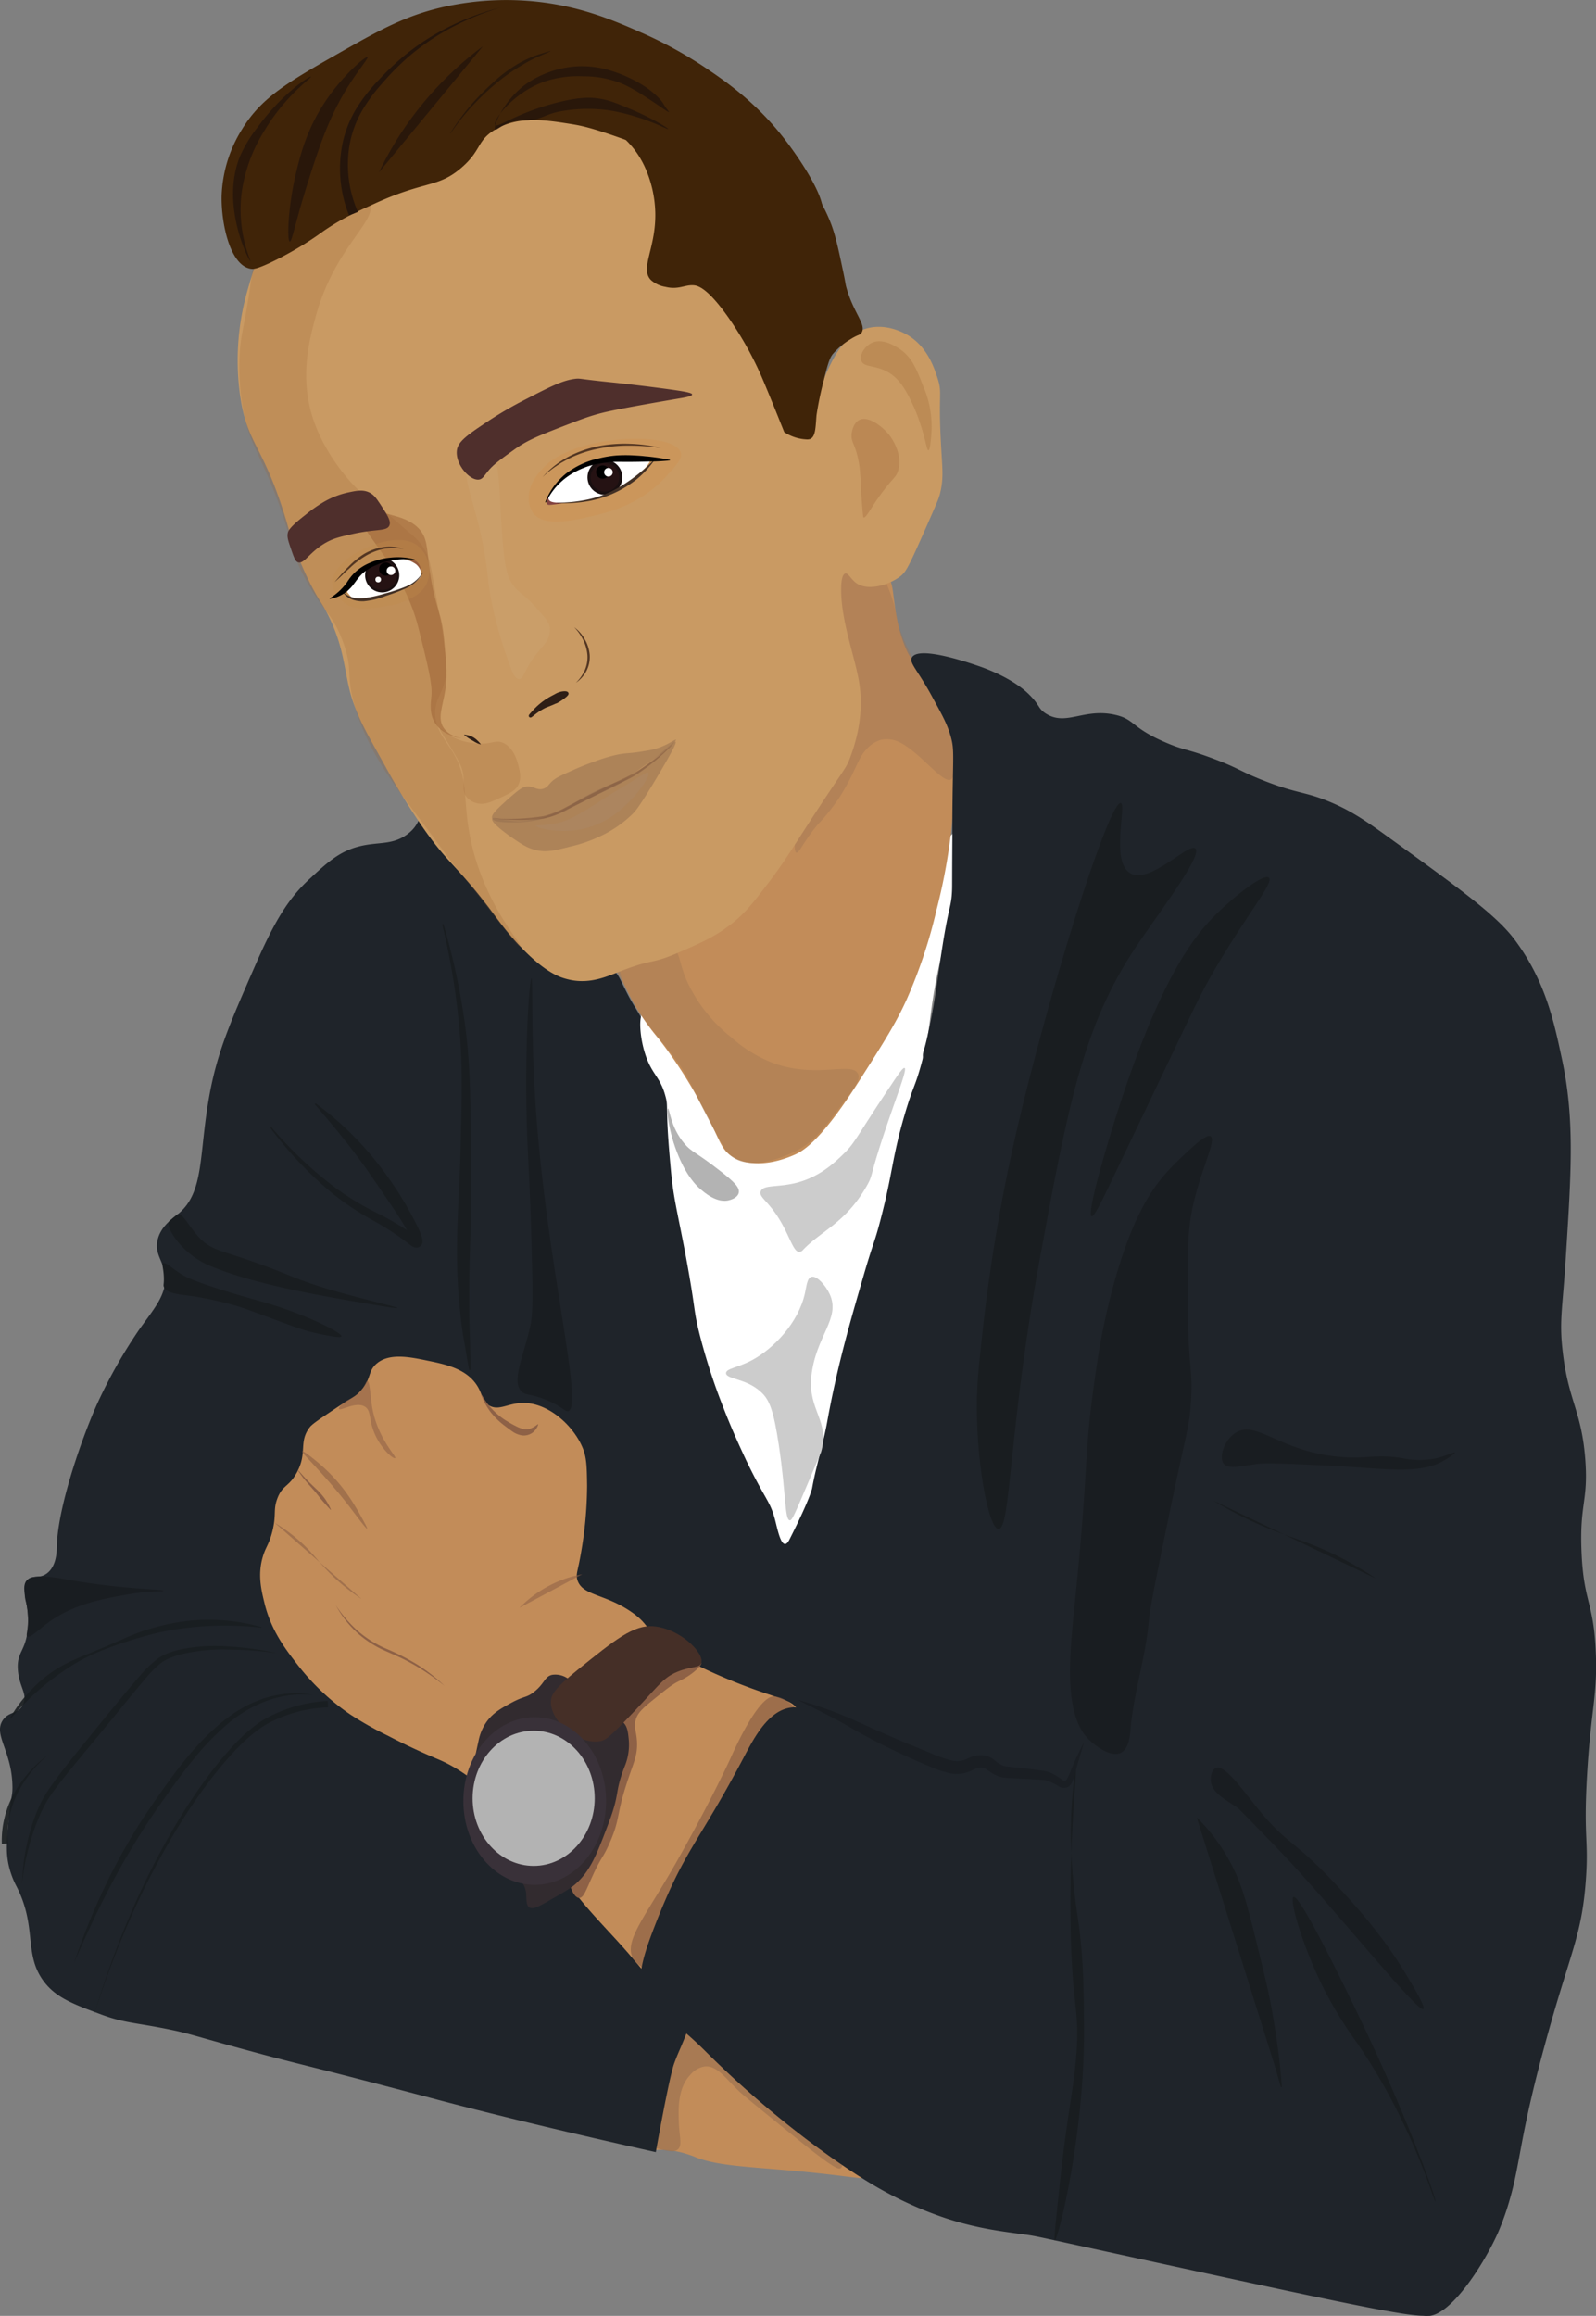 <svg id="Layer_1" data-name="Layer 1" xmlns="http://www.w3.org/2000/svg" viewBox="0 0 502.47 728.74"><rect x="0" y="0" width="502.47" height="728.74" fill="#808080" stroke="none"/><defs><style>.cls-1{fill:#c28c59;}.cls-2{fill:#a07451;}.cls-2,.cls-30,.cls-6{opacity:0.74;}.cls-3{fill:#1f242a;}.cls-10,.cls-38,.cls-39,.cls-4{fill:#996031;}.cls-4{opacity:0.21;}.cls-5{fill:#fff;}.cls-6{fill:#af8056;}.cls-44,.cls-7{fill:#9d7354;}.cls-7{opacity:0.41;}.cls-8{fill:#c99a63;}.cls-9{fill:#60213d;}.cls-10{opacity:0.51;}.cls-11{fill:#cf8e49;opacity:0.32;}.cls-12{fill:#be894a;opacity:0.3;}.cls-13,.cls-17{fill:#251213;stroke:#190f10;}.cls-13,.cls-17,.cls-20,.cls-36{stroke-miterlimit:10;}.cls-14{fill:#423025;}.cls-15{fill:#d4b691;opacity:0.15;}.cls-16{fill:#4f2f2c;}.cls-17{stroke-width:0.75px;}.cls-18{fill:#402408;}.cls-19{fill:#533622;}.cls-20,.cls-27{fill:#2e1e16;}.cls-20{stroke:#2e1e16;}.cls-21,.cls-23{fill:#25150b;}.cls-21,.cls-22{opacity:0.84;}.cls-24{fill:#976f50;}.cls-24,.cls-25{opacity:0.54;}.cls-26{fill:#7e553d;}.cls-28{fill:#ccc;}.cls-29,.cls-36{fill:#b3b3b3;}.cls-30{fill:#999;}.cls-31,.cls-32,.cls-47,.cls-48,.cls-49{fill:#8e6146;}.cls-31{opacity:0.71;}.cls-33{fill:#322b2f;}.cls-34{fill:#452f27;}.cls-35{fill:#393139;}.cls-36{stroke:#b3b3b3;}.cls-37{fill:#a98b75;opacity:0.24;}.cls-38{opacity:0.26;}.cls-39{opacity:0.29;}.cls-40,.cls-41{fill:#191d20;}.cls-40,.cls-43{opacity:0.89;}.cls-42{fill:#121315;}.cls-45{opacity:0.85;}.cls-46{fill:#191d22;}.cls-47{opacity:0.64;}.cls-48{opacity:0.61;}.cls-49{opacity:0.57;}.cls-50{fill:#fafcfa;}</style></defs><title>josipsvg</title><path class="cls-1" d="M242.83,729.4c-3.73.82-5.73,3.94-9.53,9.88-8.44,13.16-10.71,30.14-5.79,33,1.61.94,2.91-.26,8.17.68a32.08,32.08,0,0,1,6.81,2c7.12,2.82,17.39,3,32.68,4.43,18.4,1.72,21.87,3.19,22.81,1.36,1.58-3.1-7.61-8.83-23.15-24.17C256,738,250.54,727.72,242.83,729.4Z" transform="translate(-23.42 -96.12)"/><path class="cls-2" d="M239.43,725.66c-1.72.76-4.46,6.53-9.88,18-7.54,16-9.21,20-7.15,23.49,2.33,3.89,8.53,5.21,10,5.53,1.8.4,3.3.71,4.34-.12,1.6-1.27.56-3.91.39-8.81-.14-3.82-.38-10.49,3.57-14.68a7.54,7.54,0,0,1,4.51-2.68c3.8-.45,6.54,3.55,10.56,7.48,1.52,1.5,7.37,6.22,19.06,15.66,11.16,9,12.62,9.33,13.28,8.86,2-1.42-2.1-10.68-5.11-16.34C272.69,742.66,251,720.54,239.43,725.66Z" transform="translate(-23.42 -96.12)"/><path class="cls-3" d="M321.47,421.32a54.08,54.08,0,0,0-6.1,5.48c-14.62,15.31-15.79,34.72-18.41,52.05-2.22,14.62-5.91,27.11-13.28,52.09-13.05,44.2-22.73,52.18-19.06,73.53a66.37,66.37,0,0,0,15.66,32.68c7.09,7.87,16.65,14.35,36.08,20.42,29.57,9.24,67.88,21.21,85.79,4.09,15.2-14.52-.93-34.09,5.11-87.15,5.61-49.41,22.64-59.26,17.36-83.06C420,470.74,399.4,443.4,321.47,421.32Z" transform="translate(-23.42 -96.12)"/><path class="cls-3" d="M157.72,350.85c-2.62,1.25-1.62,4.53-6.12,7.83-4.71,3.45-9,2.26-15,3.75-6.36,1.57-10.25,5.21-15.66,10.21-6.52,6-10.9,12.93-17,26.89C95.86,418,91.81,427.16,89.3,441.06c-3.31,18.3-1.44,30.3-9.87,37.11-1.73,1.39-5.65,4-6.47,8.51-.77,4.2,1.85,6.18,2.38,10.55.75,6.18-3.44,10.69-8.17,17.37a158.14,158.14,0,0,0-12.94,22.8c-4.55,9.92-12.55,32.29-12.93,45.28,0,1.63-.07,6.23-3.07,8.51-2.38,1.82-4.38.45-6.12,2-2.82,2.58,1,7.45,0,16-.76,6.68-3.42,6.77-3.07,12.26s3.13,7.64,1.7,10.89-4.52,2.17-6.46,5.11c-3.06,4.63,3,9.7,3.06,21.11,0,3.13-.45,2-1.36,11.91-.55,6-.65,9.36.34,13.28a27.17,27.17,0,0,0,2.38,6.12c6.37,12.56,2.25,20.85,8.17,29.28,3.84,5.46,9.39,7.52,18.47,10.9,7.16,2.65,10.63,2.51,20.94,4.59,6.91,1.4,7.68,1.93,24,6.38,17.91,4.89,17.64,4.43,50.18,13,10.56,2.77,11.76,3.13,18.75,4.92,12.25,3.13,22.64,5.63,30.13,7.4,15.2,3.59,30.55,7,30.55,7s4.14-23.41,5.79-27.92c1.46-4,1.44-3.27,4.43-10.89,3.48-8.88,5.65-15.33,6.12-16.68,7.05-20.18,29.55-35.6,35.07-60.6.5-2.27-1-14.79-4.09-39.83-3.92-32.11-6.51-42.31-10.55-52.42-4.28-10.72-5.6-9.86-10.55-22.13-1.68-4.14-7.22-18.35-10.9-40.51-5.38-32.41-2.77-51.72-9.87-66.72-4.61-9.75-9.32-18.05-9.32-18.05-3-5.25-3.3-5.26-5.23-9.06-2.06-4-2.49-5.55-4.22-7.15-3.43-3.17-8.14-3.11-9.48-3.19C190.66,397.25,166.91,346.48,157.72,350.85Z" transform="translate(-23.42 -96.12)"/><path class="cls-4" d="M174.57,238.34c-.39,2.31.53,5.18,2.39,6.13,3.17,1.61,6.91-3.48,14.81-8.17,13.52-8,29.54-9.17,32.34-9.36a67.13,67.13,0,0,0,8.51-1.2c4-.81,11.37-2.71,11.23-4.08-.1-1-4.43-1.39-6.13-1.53a33.34,33.34,0,0,0-8.51.34c-15.36,2.85-19.24,1.89-33.19,6.13C183.61,230.37,175.5,232.94,174.57,238.34Z" transform="translate(-23.42 -96.12)"/><path class="cls-5" d="M226.15,414.51c.34-.12,1.44-.24,7.66,8.85,4.47,6.53,7.19,10.5,10.38,16.85s3.85,9,7.49,13.28c2.09,2.44,3.57,4.16,6.13,5.45,5.95,3,13.48,1.5,18.44-1.86,1.35-.91,3.1-2.37,9-13.12,6.92-12.69,5.66-12.84,9.53-18.56,5.5-8.12,8.43-8.41,11.24-15.49,1.33-3.36.59-3.08,2.89-11.23,1.42-5,1.49-4.36,4.94-15.15,2.52-7.88,3.78-11.83,4.08-13.44a24.9,24.9,0,0,1,1.37-4.94c1.21-3,3.66-7.3,4.93-7,2,.51.46,12.36.17,16.17-.86,11.39-2.9,13.39-6,28.94-2.77,14.07-1.74,15.73-4.76,27.06-2.16,8.09-2.66,7.19-5.45,16.68-4,13.73-3.66,18-7.49,32.68-2.07,8-2.16,6.65-5.61,18.56-4.11,14.15-8.11,27.93-11.24,45.27-1.27,7.05-3.5,13.89-4.76,20.94,0,0-.58,3.21-7.15,16.17-.21.4-.71,1.37-1.37,1.36-1.44,0-2.4-4.74-3.06-7.32-1.61-6.33-3-6.22-9.19-19.06-1-2.18-4.08-8.59-7.15-16.51A191.69,191.69,0,0,1,243.68,516c-2.1-8.39-1-6.58-4.42-25-2.57-13.61-3.78-17.68-4.6-26.39-.78-8.29-1-12.59-1-12.59-.45-8.11,0-8.24-.68-10.73-1.64-6.43-4.35-6.91-6.47-13.61C224.69,422,224.43,415.12,226.15,414.51Z" transform="translate(-23.42 -96.12)"/><path class="cls-1" d="M218.74,399.45c-.45,1.33-.38,2.95,1.79,7.66a72.75,72.75,0,0,0,10.21,15.83,139,139,0,0,1,13,19.91c6.58,11.73,6.19,15,10.72,17.49,7.39,4.12,16.74.16,18.64-.64,2.61-1.1,8.09-3.51,20.68-23.23,7.77-12.18,11.66-18.27,15.06-25.79a156.65,156.65,0,0,0,9.45-28.34,180.81,180.81,0,0,0,5.11-29.87c1-13.14,1.48-20.86-2.3-29.11-1.16-2.52-3.59-7-5.87-11.23-5.64-10.42-5.5-9.31-6.64-12-4.79-11.3-3.08-21.68-5.88-22.09-1-.15-1.28,1.29-3.44,1.66-2.44.42-4.83-.94-6.77-2-2.41-1.37-3.06-2.34-3.83-2-1.39.53-1,4.35-1,5.87-.1,7.21-.15,10.81,1.53,18.89.41,2,3.19,15.89,0,28.6-1.27,5.06-4.93,10.69-12.25,22-8,12.24-11.94,18.36-18.13,24.51-8.14,8.08-13.46,13.37-22.47,16.59C227.89,395.08,220.34,394.79,218.74,399.45Z" transform="translate(-23.42 -96.12)"/><path class="cls-6" d="M217.47,400.89c0,.74.25,1.13,1.53,3.41,3,5.37,2.78,5.56,4.43,8.34,5.6,9.48,12.5,14.27,18.21,26,.79,1.63,3.94,8.31,8.68,16.68,1.5,2.65,2.19,3.75,3.57,4.77,6.58,4.82,17.58-.62,19.24-1.36,6.11-2.76,9.18-6.84,15.32-15,4-5.26,5.93-7.93,5.1-9.7-1.83-4-13,1.61-26.72-3.41a42.5,42.5,0,0,1-13.28-8.17A48.2,48.2,0,0,1,239.77,405c-2.85-6.46-2-9-4.77-10.72C229.31,390.69,217.65,396.33,217.47,400.89Z" transform="translate(-23.42 -96.12)"/><path class="cls-7" d="M286.15,272c2.79-2.27,7.68-1.31,10.72.51,3.61,2.16,5.05,5.75,6.64,9.71a43.83,43.83,0,0,1,2.35,8.67c1.15,5.41,3.9,10.67,9.4,21.2,4.82,9.24,6.21,10.57,7.5,15.63,1.43,5.58,2,12.9-.1,13.73-3,1.18-11.26-11-18.13-12.51a9.23,9.23,0,0,0-3.83,0,9.9,9.9,0,0,0-4.59,3.06c-1.61,1.76-2.12,3.12-3.58,6.13a71.81,71.81,0,0,1-4.85,8.94,68.12,68.12,0,0,1-4.78,6.29c-1.15,1.35-1.47,1.54-2.37,2.64-4.27,5.23-5.56,8.69-6.38,8.43-1.2-.38-.27-8.28,2-16.6,5.23-18.86,11.48-18.08,13-28.85,1.7-11.8-4.69-20.55-5.36-39.32C283.79,277.85,283.71,274,286.15,272Z" transform="translate(-23.42 -96.12)"/><path class="cls-8" d="M215.17,132.64c-4.43-1.83-21.39-8.83-34.72-1.53-8.89,4.86-8.34,11.8-19.41,18.38-9.17,5.46-11.29,1.72-27.83,7.66-10,3.6-20.08,7.37-26.55,17.11-2.63,4-3.63,7.34-5.11,12.51A80,80,0,0,0,99,220.47c2.27,16,7.31,15.12,14.81,40.34a102.3,102.3,0,0,0,7.66,19.66c2.56,4.91,3.37,5.41,5.36,9.44,4.48,9.08,4.88,15.62,6.38,22.22,2.08,9.1,6.06,15.2,12,26,1.38,2.52,4.47,8,8.94,14.81,10.62,16.12,12.23,13.92,25.53,31.91,1.66,2.25,11.54,15.67,20.68,18.9a23,23,0,0,0,2.81.76c6.11,1.18,11.08-1,15.06-2.55,11.37-4.48,9.59-2.11,18.9-6.13,7.22-3.11,12.78-5.51,18.64-10.72,3.33-3,5.54-5.9,10-11.75,4-5.28,6.2-8.82,10.22-15.06,13.42-20.84,13.64-19.91,15.06-23.74,1.22-3.31,4.7-12.72,2.81-24-1.33-7.89-5.69-19.13-5.62-29.11,0-1.23.1-4.54,1.28-4.85,1-.26,1.79,1.84,3.57,3.06,3.5,2.4,9.74.74,13.53-2,2.08-1.52,2.73-2.86,8.69-16.34,3.47-7.87,3.73-8.51,4.08-10,1.18-4.85.69-7.64.26-15.83-.84-15.83.47-15.51-1-20.17-1.11-3.49-3.45-10.77-10.46-14.3-1.05-.52-6.2-3.18-12-1.53-6.92,2-10.16,8.84-12.26,13.28-5.12,10.82-4.4,21.5-5.36,21.45-.33,0-.9-2.48-2-7.41h0C273.2,211.37,254.8,149,215.17,132.64Z" transform="translate(-23.42 -96.12)"/><path class="cls-9" d="M154.23,272.62a3.33,3.33,0,0,1,1.58,3.25c0,.24-.19,1.58-1,1.91s-2.1-.77-4-2.68c-.9-.88-1-1.13-1-1.35C149.9,272.76,152.44,271.61,154.23,272.62Z" transform="translate(-23.42 -96.12)"/><path class="cls-9" d="M197.69,250.65a3.34,3.34,0,0,1,3.52.82c.17.18,1.1,1.15.83,2s-1.92,1.15-4.63,1.45c-1.26.14-1.5.06-1.66-.1C195.07,254.1,195.78,251.4,197.69,250.65Z" transform="translate(-23.42 -96.12)"/><path class="cls-10" d="M168.7,328.47c0-.07-3.75-.51-5.61-3.32-2-3-.35-6.51.51-11.75.67-4.14.36-7.78-.26-15.06-.88-10.34-2.73-9.77-4.6-22.47-1-7.06-.59-10.49-3.57-13.53-2.48-2.53-5.92-3.47-8.17-4.08-3.51-1-8.22-2.25-9.7-.52-3.12,3.64,12.62,15,17.87,36,2.93,11.74,4.4,17.6,4.09,21.2-.22,2.39-.79,5.91,1.27,8.93C163.2,327.78,168.67,328.54,168.7,328.47Z" transform="translate(-23.42 -96.12)"/><path class="cls-4" d="M105.64,164.64c-2.93,4.21-.87,6-4.09,25.87-1.61,10-2.47,11.62-2.72,18A73.78,73.78,0,0,0,100.58,228c1.61,6.89,3.28,8.93,7.36,18.49,8.32,19.53,5.56,20.84,12,32.51,5.49,10,8.15,10.17,11.38,18.89,3.42,9.19.86,10,3.68,20.09,3.74,13.37,11.55,23.83,18.3,32.85,1.29,1.73,3,3.92,6,8,3.35,4.53,4.88,6.72,6.83,9.22,1.33,1.72,2.34,2.94,2.82,3.52,8.69,10.6,17.52,23,18.36,22.46s-11.24-12.91-15.64-33.36c-2.87-13.34-.23-19.28-6.13-28.59-2.23-3.52-5.21-6.8-5.1-11.92.09-4.52,2.5-5.64,3.4-11.57.39-2.56-.07-5.94-1-12.6-.7-4.89-.66-3.76-2.72-15.66-1.16-6.68-1.59-9.49-3.92-12.68a23.1,23.1,0,0,0-4.08-4.08c-5.35-4.64-8-7-11.75-9.71-6.47-4.75-14.76-15-18.38-25.95-4.29-13-1.19-24.67.68-31.66,6.18-23.19,20.44-30.78,16.94-36.85C135.69,152.67,113.15,153.84,105.64,164.64Z" transform="translate(-23.42 -96.12)"/><path class="cls-11" d="M189.89,253.28c-.31-4.79,3.16-8.44,4.73-10.09,10-10.52,41.15-11.52,43.15-4.59.51,1.79-1.19,3.66-4.6,7.4-8,8.84-18,11.29-23.23,12.51-5.73,1.33-15.21,3.54-18.64-.89A8,8,0,0,1,189.89,253.28Z" transform="translate(-23.42 -96.12)"/><path class="cls-5" d="M196.19,253.32c-.82-1.75,3.21-5.21,4.09-6,4.64-4,9.44-5.18,16.68-7a41.86,41.86,0,0,1,8.42-.59c1.4,0,2.35,0,2.64.59.66,1.25-2.42,4.05-3.57,5.11a34.77,34.77,0,0,1-9.88,6.3,39.32,39.32,0,0,1-14.72,2.57C198,254.33,196.58,254.15,196.19,253.32Z" transform="translate(-23.42 -96.12)"/><path class="cls-12" d="M157.77,271.66a10.22,10.22,0,0,0-3.07-4c-7.07-5.32-26.57,3.54-26.68,11.75-.05,3.51,3.47,6.15,4,6.51,3.61,2.63,8.23,1.78,13.91.76a20.9,20.9,0,0,0,5.88-1.78c2.11-1.06,4.49-2.25,5.87-5A10.34,10.34,0,0,0,157.77,271.66Z" transform="translate(-23.42 -96.12)"/><circle class="cls-13" cx="190.45" cy="150.21" r="4.99"/><path class="cls-14" d="M198.75,254.29a43.54,43.54,0,0,0,8.68-.79,33.9,33.9,0,0,0,8.25-2.62,48.31,48.31,0,0,0,7.34-4.56,56.13,56.13,0,0,0,6.55-5.72l.07.06a30.64,30.64,0,0,1-6,6.45,34.2,34.2,0,0,1-7.62,4.5,33.72,33.72,0,0,1-8.5,2.38,42.91,42.91,0,0,1-8.77.4Z" transform="translate(-23.42 -96.12)"/><path d="M195.08,254.13a21.3,21.3,0,0,1,6.56-9,25.92,25.92,0,0,1,10.29-4.76,35.47,35.47,0,0,1,5.64-.92,46.12,46.12,0,0,1,5.64,0,80.41,80.41,0,0,1,11.12,1.37l0,.2c-1.87.18-3.73.29-5.58.32s-3.72.09-5.57.11-3.69,0-5.51,0a26.76,26.76,0,0,0-2.69.12c-.88.1-1.82.24-2.7.39a24.58,24.58,0,0,0-10,4,20.8,20.8,0,0,0-7,8.32Z" transform="translate(-23.42 -96.12)"/><circle cx="189.75" cy="148.54" r="2.09"/><path class="cls-15" d="M172,240.64c-5.32,4.34,2.91,14.74,5.11,38,0,0,1.06,11.87,7.4,28.34.45,1.17,1.23,2.76,2.3,2.81,1.35.06,1.6-2.42,4.34-6.32s5.34-5.54,5.39-9a4.21,4.21,0,0,0,0-.75c-.23-1.78-1.61-3.34-4.34-6.38-4-4.43-5.11-4.42-6.89-6.64-2.2-2.74-3-5.49-3.83-16.85-1.18-16.91-.6-22.75-3.83-24.25A5.73,5.73,0,0,0,172,240.64Z" transform="translate(-23.42 -96.12)"/><path class="cls-16" d="M167.26,237.83c-.55,4.44,4.11,9.65,7,9.19,1.09-.17,1.57-1.11,2.73-2.55,1.67-2.1,3.95-3.73,8.51-7,4-2.85,7.54-4.23,14.64-7,6.27-2.43,9.49-3.68,14.29-4.77,6.13-1.38,21.31-3.94,23.15-4.25,1.13-.19,3.75-.62,3.75-1.19s-2.85-1-6.47-1.53c-9.71-1.34-17.38-2.13-18.21-2.22-11.21-1.12-10.43-1.38-12.09-1.19-4,.47-7.92,2.48-15.66,6.47a121.47,121.47,0,0,0-11.74,6.81C170.78,232.84,167.6,235,167.26,237.83Z" transform="translate(-23.42 -96.12)"/><path class="cls-16" d="M146,261.49c-.83,1.91-4.19,1-11.59,2.66-3.89.88-6,1.35-8.5,2.79-5.08,2.9-6.75,6.81-8.68,6.12-.85-.3-1.3-1.62-2.21-4.25-.84-2.45-1.26-3.68-1-4.94.12-.61.48-1.81,5.62-5.78a43.72,43.72,0,0,1,5.27-3.75,26.15,26.15,0,0,1,8-3.23c2.79-.59,4.79-1,6.81,0,1.46.72,2.19,1.82,3.58,3.91C145.34,258.16,146.6,260.06,146,261.49Z" transform="translate(-23.42 -96.12)"/><path class="cls-16" d="M130.66,222.34" transform="translate(-23.42 -96.12)"/><path class="cls-5" d="M155.49,278.05a4.3,4.3,0,0,1,.38-.49c0-.06.06-.16.09-.28a2.67,2.67,0,0,0-.07-1.48,5,5,0,0,0-1.4-2.06,10.13,10.13,0,0,0-7-1.85,16.21,16.21,0,0,0-8.49,3.22,20,20,0,0,0-6.29,7.3v0a18.61,18.61,0,0,0,1.7,2c1.09.94,4.7.11,5.79-.17,5.06-1.3,7.59-1.95,8.54-2.33a44.1,44.1,0,0,0,4.78-2.14,4.29,4.29,0,0,1,1-.76Z" transform="translate(-23.42 -96.12)"/><path class="cls-14" d="M156.58,276.32a11.35,11.35,0,0,1-5.09,4.79,53.79,53.79,0,0,1-6.59,2.52,24.56,24.56,0,0,1-6.9,1.69,9.58,9.58,0,0,1-3.6-.5,6.32,6.32,0,0,1-2.89-2.13l.08-.07a8.17,8.17,0,0,0,6.35,1.71,37.62,37.62,0,0,0,6.72-1.47,50.22,50.22,0,0,0,6.61-2.2,10.93,10.93,0,0,0,5.22-4.39Z" transform="translate(-23.42 -96.12)"/><path class="cls-17" d="M146.06,272.72a5.78,5.78,0,0,0-1.15-.39,5.07,5.07,0,0,1-1.69.51A4.71,4.71,0,0,1,140,274h-.11a4.87,4.87,0,0,0-1.14,3.15,5,5,0,0,0,10,0A5,5,0,0,0,146.06,272.72Z" transform="translate(-23.42 -96.12)"/><path d="M154,272.31a21.47,21.47,0,0,0-7.63.24,20.12,20.12,0,0,0-7,2.64,12.6,12.6,0,0,0-2.75,2.38c-.81.89-1.46,1.91-2.33,3a11.42,11.42,0,0,1-7,4l-.07-.19a18.18,18.18,0,0,0,5.43-5,16.84,16.84,0,0,1,2.49-3.13,16.27,16.27,0,0,1,3.37-2.39,21.24,21.24,0,0,1,7.66-2.25,21,21,0,0,1,7.83.55Z" transform="translate(-23.42 -96.12)"/><path class="cls-5" d="M164.79,283.19" transform="translate(-23.42 -96.12)"/><path class="cls-5" d="M185.47,294.94" transform="translate(-23.42 -96.12)"/><circle cx="121.45" cy="179.07" r="2.09"/><path class="cls-18" d="M102.06,180.64c1.13.25,2.22.09,6.13-1.7a103.82,103.82,0,0,0,17-10.05c5.78-4,10.45-6.09,16.51-8.85,15.65-7.11,19.57-4.81,26.9-11.06,6.48-5.54,4.84-8.57,10.72-12.09,7.23-4.31,15.39-3.11,24.17-1.7,3.86.62,8.24,1.61,24.68,7.83,12,4.55,18.12,6.86,27.41,10.89,19.16,8.34,24.28,12,26.21,10.05,3.15-3.24-6.16-17.54-12.09-25-8.76-11.07-18.3-17.57-24.34-21.62a131,131,0,0,0-20.25-11.06c-8.91-3.92-20.08-8.71-35.41-9.88a90.89,90.89,0,0,0-24.85,1.53c-12.94,2.63-21.41,7.35-34.55,14.81-16.3,9.26-24.58,14.09-30.64,24a42.12,42.12,0,0,0-6.47,21.11C93.05,166.53,95.82,179.27,102.06,180.64Z" transform="translate(-23.42 -96.12)"/><path class="cls-19" d="M128.74,279.32c1.38-1.62,2.77-3.26,4.28-4.76a25.65,25.65,0,0,1,5-4.11,17.16,17.16,0,0,1,6.08-2.2,13.77,13.77,0,0,1,6.38.6,16.59,16.59,0,0,0-6.28,0,17.92,17.92,0,0,0-5.8,2.28,28.1,28.1,0,0,0-5,3.87c-.81.7-1.56,1.44-2.32,2.18S129.55,278.61,128.74,279.32Z" transform="translate(-23.42 -96.12)"/><path class="cls-19" d="M194.23,246.26a29,29,0,0,1,7.84-6.25,35,35,0,0,1,9.47-3.43,43.29,43.29,0,0,1,10-.81,51.06,51.06,0,0,1,9.94,1.29,72.28,72.28,0,0,0-9.95-.72,46.61,46.61,0,0,0-9.87,1,36.31,36.31,0,0,0-9.35,3.21l-2.18,1.19-2.07,1.38A32.35,32.35,0,0,0,194.23,246.26Z" transform="translate(-23.42 -96.12)"/><path class="cls-20" d="M190.4,321.4c-.05-.06.3-.45.95-1.16a20.67,20.67,0,0,1,4.59-3.91c.67-.43,1.26-.73,2.43-1.35a6.11,6.11,0,0,1,1.74-.72c.53-.12,1.66-.25,1.8.08s-1.75,1.7-2.82,2.3a39.68,39.68,0,0,1-3.83,1.62C192.28,319.64,190.53,321.55,190.4,321.4Z" transform="translate(-23.42 -96.12)"/><path class="cls-19" d="M204.19,293.49a11.53,11.53,0,0,1,3.34,3.8,11.8,11.8,0,0,1,1.55,4.89,9.72,9.72,0,0,1-1,5,10.17,10.17,0,0,1-3.35,3.8,12.72,12.72,0,0,0,2.82-4,10.31,10.31,0,0,0,.81-4.74,13.27,13.27,0,0,0-1.31-4.69A15.06,15.06,0,0,0,204.19,293.49Z" transform="translate(-23.42 -96.12)"/><path class="cls-21" d="M102.23,178.26c-.37.09-9.53-17.58-3.23-33a41.86,41.86,0,0,1,5.45-9c7.62-10.55,16.53-16.35,16.85-16s-7.94,5.75-14.64,17a49.42,49.42,0,0,0-7.15,19.41C97.9,169.28,102.5,178.19,102.23,178.26Z" transform="translate(-23.42 -96.12)"/><path class="cls-21" d="M114.66,172.13c-.94-.16-.6-10.91,2-21.79,1.36-5.6,3.47-14,9.53-22.81,5.46-8,12.44-13.88,12.94-13.44.33.28-2.19,3.22-5.11,7.65-6.84,10.41-10,20.14-14.12,33.2C116.24,166.61,115.35,172.24,114.66,172.13Z" transform="translate(-23.42 -96.12)"/><path class="cls-21" d="M142.74,150.34a106.69,106.69,0,0,1,7-12.43,107.84,107.84,0,0,1,25.71-27.23" transform="translate(-23.42 -96.12)"/><g class="cls-22"><path class="cls-23" d="M165.17,138.06a71.94,71.94,0,0,1,6.11-8.42,81.37,81.37,0,0,1,7.28-7.46,44.67,44.67,0,0,1,8.4-6.24,41.68,41.68,0,0,1,4.74-2.22c1.65-.58,3.32-1.08,5-1.55l0,.09c-1.58.75-3.17,1.39-4.74,2.09a50.54,50.54,0,0,0-4.52,2.46,62.09,62.09,0,0,0-8.37,6,80.17,80.17,0,0,0-7.44,7.19,72.08,72.08,0,0,0-6.4,8.14Z" transform="translate(-23.42 -96.12)"/></g><path class="cls-18" d="M218.11,136.72c-.67,2,4.23,3.36,8.17,11.62a36.81,36.81,0,0,1,3.44,14.55c.3,11.27-4.92,17.6-1.4,21.32a9,9,0,0,0,4.59,2.17c4,1,6-.63,8.69-.51,1.48.07,4.51.7,11.36,10.47a109.15,109.15,0,0,1,9.7,17.11s1.55,3.34,7.66,18.64h0a13.77,13.77,0,0,0,6.89,2.29,3.06,3.06,0,0,0,1.28-.12c1.77-.78,1.68-3.92,2-7.54a104.4,104.4,0,0,1,2.3-11c1.46-6.21,2.15-7.33,2.81-8.17a22.36,22.36,0,0,1,5.23-4.46c2.85-1.86,3.31-1.4,3.85-2.3,1.54-2.57-2.42-5.92-4.74-14-.43-1.49-.12-.76-1.15-5.62-1.55-7.3-2.38-11.21-4-15.32a57.72,57.72,0,0,0-5.49-10.34C267.66,138.11,220.15,130.66,218.11,136.72Z" transform="translate(-23.42 -96.12)"/><path class="cls-24" d="M178.4,353.74c.44-.86,3.62.79,8.69.77a27.59,27.59,0,0,0,9.7-2c5.84-2,6.11-3.46,13.53-7.15,8-4,8.78-2.88,13.28-6.13,4.25-3.07,8.17-6.38,8.17-6.38,2.83-2.4,4-3.58,4.34-3.32.19.15.29.9-5.88,11.23-5.52,9.25-6.77,10.61-7.66,11.49a36.09,36.09,0,0,1-9.95,6.9,44.9,44.9,0,0,1-9.45,3.32c-4.93,1.24-7.39,1.86-10.47,1.27s-5-1.94-8.17-4.08C183.93,359.21,177.77,355,178.4,353.74Z" transform="translate(-23.42 -96.12)"/><path class="cls-24" d="M178.35,353.56c.44,1.26,3.26,1.32,6.12,1.36a38.64,38.64,0,0,0,11.92-1.7c2.25-.71,2.29-.92,11.06-5.11,9.27-4.42,10.44-4.78,13-6.67,1.27-.93,2.74-2.13,5.9-4.39,1.42-1,2.81-2.08,4.25-3.06a21.15,21.15,0,0,0,4.43-3.58c.54-.61,1.32-1.35,1.19-1.53s-2.11,1.29-4.94,2.38a24.22,24.22,0,0,1-4.93,1.19c-5,.9-5.43.46-8.86,1.2a50.72,50.72,0,0,0-6.63,2c-3.16,1.11-5.47,2.11-6.47,2.55-4.1,1.82-6.18,2.69-7.49,4.09-.88.92-1.28,1.66-2.38,2-1.92.66-3-.75-5.11-.68-1.56.05-3,1.34-6,3.91C179.79,350.84,178,352.46,178.35,353.56Z" transform="translate(-23.42 -96.12)"/><g class="cls-25"><path class="cls-26" d="M178.75,353.62a69.42,69.42,0,0,0,15.8-.69,28.84,28.84,0,0,0,7.26-2.92l7.06-3.67q3.56-1.79,7.16-3.5c2.39-1.16,4.84-2.21,7.11-3.49a68,68,0,0,0,6.55-4.45,75.74,75.74,0,0,0,6.08-5.11A63.17,63.17,0,0,1,223.54,340c-2.3,1.43-4.75,2.45-7.11,3.65s-4.75,2.36-7.11,3.57l-7.1,3.59a26.71,26.71,0,0,1-7.52,2.86,52.41,52.41,0,0,1-8,.53A78.28,78.28,0,0,1,178.75,353.62Z" transform="translate(-23.42 -96.12)"/></g><path class="cls-27" d="M169.47,327.32a18.47,18.47,0,0,1,3.19,1.53,20.18,20.18,0,0,1,2.17,1.53" transform="translate(-23.42 -96.12)"/><path class="cls-27" d="M169.47,327.32a6.18,6.18,0,0,1,3.05.87,6.66,6.66,0,0,1,1.26,1,6.09,6.09,0,0,1,1.05,1.21,6.78,6.78,0,0,1-1.49-.57c-.46-.22-.86-.52-1.31-.75A15.65,15.65,0,0,1,169.47,327.32Z" transform="translate(-23.42 -96.12)"/><path class="cls-28" d="M262.91,471c.86-2.31,6-1,12.6-3.06s10.81-6.11,13.62-8.85c3.64-3.57,3.79-5.09,15-21.79,2.16-3.24,3.6-5.34,4.08-5.11.74.36-1.44,6.05-4.42,14.64-7.08,20.4-5.19,18.43-7.49,22.47-6.65,11.69-14.38,14.09-20.15,20.22a1.62,1.62,0,0,1-1,.55c-1.89.17-3-4.66-6.13-9.88C265.35,474,262.24,472.86,262.91,471Z" transform="translate(-23.42 -96.12)"/><path class="cls-29" d="M496.45,548" transform="translate(-23.42 -96.12)"/><path class="cls-28" d="M252,528.21c0-1.47,3.65-1.67,8.17-4.08,6.84-3.64,14.66-11.81,16.68-21.11.49-2.22.68-4.72,2-5.11,1.75-.48,4.53,2.72,5.79,5.45,3.54,7.7-4.42,13.1-5.79,25.87-1.13,10.63,5.95,14.12,3.07,23.83-.07.24-.06.17-3.75,8.85-4.68,11-5.37,12.7-6.12,12.6-1.62-.21-1.14-8.38-3.41-23.49-1.69-11.28-3-14.55-5.79-17C258.27,529.83,252,530.13,252,528.21Z" transform="translate(-23.42 -96.12)"/><path class="cls-30" d="M233.72,444.93c.48-.14.74,5.84,5.17,11.05,2.35,2.77,3.47,2.49,11.42,8.72,4.24,3.32,6,5.07,5.71,6.68s-2.35,2.21-2.72,2.33c-4.05,1.36-8.33-2.47-9.79-3.78-.73-.65-3.74-3.43-6.53-10.17C233.88,452.28,233.18,445.09,233.72,444.93Z" transform="translate(-23.42 -96.12)"/><path class="cls-1" d="M274.66,634.6c1.6,4.58-4,8.24-13.28,20.42-7.21,9.49-18.46,24.29-23,42.89-3.14,13-1.76,22.6-5.61,23.49-2.33.54-4.64-2.54-10.73-9.7-5.31-6.24-11.22-12-16.34-18.38-18.53-23.18-29.8-37.28-43.91-43.41-1.93-.83-8.06-3.33-16.34-7.65a109.13,109.13,0,0,1-11.75-6.64,73.29,73.29,0,0,1-16.34-15.32c-4-5.16-8.6-11-10.72-19.92-1-4.06-2.1-8.83-.51-14.29.94-3.25,2-3.89,3.06-8.18,1.3-5.32.18-6.57,1.53-10.21,1.64-4.38,3.65-3.61,6.13-8.17,3.46-6.36.48-9.6,4.09-14.3.76-1,3.06-2.53,7.66-5.61,5.68-3.82,6.41-3.74,8.17-5.62,3.67-3.93,2.34-6.21,5.1-8.68,4-3.56,10.55-2.21,16.34-1,5.39,1.11,11.88,2.44,15.32,7.66,1.92,2.91,1.54,5,3.82,6.37,3.07,1.86,5.85-.63,10.48-.76,8-.21,15.85,6.86,18.89,13.79,1.41,3.21,1.46,6.23,1.54,12.26a126.4,126.4,0,0,1-2.56,24.51c-.62,2.87-.92,3.73-.51,5.1,1.49,5,8.55,4.33,16.85,10,5.71,3.88,4.5,5.64,11.24,11,2.32,1.84,5.73,4.23,15.06,8.43C267.28,631.11,273.14,630.26,274.66,634.6Z" transform="translate(-23.42 -96.12)"/><path class="cls-3" d="M310.53,303c2.26-4,19.9,2.33,21.83,3,9.76,3.56,14,7.6,15.07,8.68,3.46,3.42,2.7,4.27,5.1,5.87,6.44,4.3,12-1.75,22,.51,6.23,1.42,4.94,4,15.83,8.68,5.93,2.57,6.54,1.91,15.06,5.11,8.15,3.06,8.34,3.95,15.83,6.89,10.75,4.23,12.8,3.38,20.68,6.64,6.54,2.71,11.07,5.75,17.62,10.47C482.77,375.6,494.4,384,500.19,391.7c9.84,13.11,12.5,26.08,15,37.79,4,18.76,2.92,35.21,1.19,62.3-1,16.16-2.12,19.69-1,29.44,1.78,15.86,6,18.73,7.15,34.39.94,13.13-1.87,13.53-1.19,29.1.66,15.21,3.66,15.52,4.42,30,.79,14.9-1.5,18.83-2.72,40.51-1.09,19.46.57,19.62-.34,32.34-1.3,18.16-5.07,23-12.94,52.09C502,768,502.1,776.4,498.93,787.55a85.19,85.19,0,0,1-3.84,11c-4.36,9.89-15.45,27.34-22.82,26.31-16.11-2.25-19-93.24-37.44-124.35-6.15-10.38-20.82-25.4-25.19-28.26a109.82,109.82,0,0,1-10.55-7.49c-6.69-5.37-8-7.78-12.09-10.72-8.86-6.4-17.4-3.13-18.38-6.64-.74-2.65,3.7-4.79,8.17-10.72,3.94-5.24,5.25-9.92,7.66-18.9,6.94-25.89,10.42-38.89,10.72-41.36,2.89-23.73-3.48-23.94,1-37.27,5.91-17.5,18.3-21.34,17.36-33.2-.66-8.34-7.43-14.24-14.81-19.91-42.29-32.52-84.45-40.85-84.76-57.7,0-1.54.34-.63,2.21-9.7,1.91-9.29,2.18-13.42,3.92-24.51,2.07-13.26,2.85-12.53,3.06-17.88.06-1.39,0-2.13.1-16.5,0-3.42,0-5.13,0-5.61.12-20.39.75-21.83-.53-26.34-1.06-3.75-2.57-6.51-5.59-12C312.42,307,309.53,304.73,310.53,303Z" transform="translate(-23.42 -96.12)"/><path class="cls-31" d="M269.89,630.68a10.12,10.12,0,0,0-2.52-.75c-4.95-.63-12.52,16.29-13.65,18.79,0,0-5.92,13.17-17.36,33.37-9.72,17.16-16.86,25-13.52,30.53a8.6,8.6,0,0,0,5.35,3.51c21,4.44,50.86-75.68,46.47-81.53A13.3,13.3,0,0,0,269.89,630.68Z" transform="translate(-23.42 -96.12)"/><path class="cls-3" d="M396.36,649.74a98.05,98.05,0,0,0-18.72-4.08c-11.85-1.47-14.29.3-15.32,1.36-3.4,3.51-.83,9-4.77,11.58a8.2,8.2,0,0,1-6.81.68c-2.86-1-2.79-3-5.78-4.09-2-.71-2.92-.05-6.81,0a52.16,52.16,0,0,1-7.49-.68c-6.19-.91-11.17-3.52-14.3-5.11-6.23-3.15-20.76-10.42-37.45-14.63-1.76-.45-3.59-1.59-6.12-1.37-7.39.65-12.06,9.78-15,15.32-14.72,27.95-18.74,28.94-28.38,53.82-3.27,8.45-6.85,18.78-2.26,24.14,1,1.17,1.87,1.22,4.43,3.06a112.08,112.08,0,0,1,14,11.92c28.25,28.08,53.11,42.21,53.11,42.21a118.2,118.2,0,0,0,22.64,10.31c10.21,3.31,17.85,4.12,24.85,5.1,3.93.54,3.56.58,43.15,9.19,80.7,17.56,83,17.61,86,15.32C507.45,799.33,418.65,658.39,396.36,649.74Z" transform="translate(-23.42 -96.12)"/><path class="cls-32" d="M244.19,619.45c-.37-1.3-5.88-1.32-10-.34A26.17,26.17,0,0,0,217,633.4c-1.66,3.59-.93,4.31-2.22,15.15C213,663.66,212.06,671.21,209,676s-6.79,7.35-6.3,12.08c.26,2.5,1.67,5.26,3.06,5.28s2.14-2.4,4.09-6.64c3-6.63,3.26-5.59,5.45-10.55,3.63-8.26,1.86-8.48,6.12-20.94,1.65-4.8,2.64-6.88,2.56-10.55s-1.21-5-.34-7.66c.74-2.26,2.7-3.83,6.63-7,3.28-2.62,4.92-3.94,7-4.94a21.42,21.42,0,0,0,5.45-3.57C244.3,620,244.23,619.57,244.19,619.45Z" transform="translate(-23.42 -96.12)"/><path class="cls-33" d="M219.68,638.17c1.29,1.24,1.48,3.14,1.7,5.45a18,18,0,0,1-1.36,8.51c-3.26,8.52-1.24,7.86-5.11,18-3.63,9.58-5.61,14.81-10.55,19.06-1.5,1.3-4,2.69-8.85,5.45-2.81,1.59-4.4,2.35-5.45,1.7s-.87-2.83-1-4.42c-.49-5.46-6.74-7.53-10.89-11.58-10-9.77-5.74-29-4.09-36.42a15.7,15.7,0,0,1,2.39-5.79c2.06-3,4.88-4.53,7.83-6.13,4.26-2.31,4.72-1.54,7.15-3.4,3.44-2.65,3.36-4.88,5.78-5.45a6.89,6.89,0,0,1,6.81,3.07c2.62,4.19-2.13,9.18,0,11.57C206.72,640.86,215.85,634.48,219.68,638.17Z" transform="translate(-23.42 -96.12)"/><path class="cls-34" d="M196.87,631.36c.11-1.87,1-3.81,8.51-9.87,11.71-9.44,17.56-14.16,23.83-13.62,8.42.74,16,8.43,15,11.58-.55,1.64-3.06.9-7.49,2.72-5,2.05-6,4.72-17,16C215,643,214,643.65,212.53,644,205.85,645.33,196.51,638,196.87,631.36Z" transform="translate(-23.42 -96.12)"/><ellipse class="cls-35" cx="168.35" cy="566.73" rx="22.47" ry="26.38"/><ellipse class="cls-36" cx="168.01" cy="565.88" rx="18.72" ry="20.77"/><path class="cls-4" d="M161.92,325.37c.25-.21,1.34,1,3.08,2.1a17.64,17.64,0,0,0,7.11,2.44c5.93.94,7.09-1.39,10,.11,3.2,1.66,4.21,5.75,4.59,7.28s.9,3.64,0,5.61-2.62,2.78-6,4.35c-2.92,1.35-4.94,2.25-7.32,1.57a6.06,6.06,0,0,1-2.89-1.7c-2-2.21-.43-4.4-1.53-8.68-.47-1.84-1.72-3.91-4.22-8.05C163,327.51,161.63,325.62,161.92,325.37Z" transform="translate(-23.42 -96.12)"/><path class="cls-37" d="M192.11,356c0-.36,2.65,0,6.63-.85,4.21-.94,7.86-3.25,15-7.83,3.2-2.06,6.48-4,9.71-6,2.71-1.69,3.77-2.35,4.08-2,.71.68-2.63,5.92-6.81,9.87a28.47,28.47,0,0,1-14,7.83C199.11,358.61,192.08,356.54,192.11,356Z" transform="translate(-23.42 -96.12)"/><circle class="cls-5" cx="191.55" cy="148.61" r="1.36"/><circle class="cls-5" cx="123.09" cy="179.6" r="1.36"/><path class="cls-38" d="M294.57,209.57c-.61-1.86,1.1-4.39,3.07-5.44,3.43-1.84,7.59.88,8.85,1.7,4,2.58,5.44,6.36,7.49,11.57a32.06,32.06,0,0,1,2.72,14.3c-.17,2.89-.47,6.1-1,6.13s-.82-3.34-2.72-8.85a47.7,47.7,0,0,0-2-5.11c-1.82-3.84-3.53-7.44-6.8-9.87C299.55,210.63,295.4,212.09,294.57,209.57Z" transform="translate(-23.42 -96.12)"/><path class="cls-39" d="M293.89,228.3c-1.67.88-2.31,3.26-2.38,4.76-.07,1.67.56,2.35,1.36,4.77a31.43,31.43,0,0,1,1.36,7.49c.38,3.66.34,7.49.34,7.49h0c-.34-7.35.41,6,.69,6.13.91.3,2.15-2.9,6.12-8.17,3.33-4.42,4.13-4.41,4.77-6.47,1.7-5.5-2.41-10.84-2.72-11.24C301.25,230.32,296.74,226.8,293.89,228.3Z" transform="translate(-23.42 -96.12)"/><path class="cls-40" d="M397.72,458.09c-5.62,5.24-10.3,9.61-15,18.72-9.1,17.72-13.22,43.72-13.61,46.3-5,32.49-2.4,29.39-7.15,75.91-1.79,17.52-4.17,37.61,5.11,45.28,1.14,1,6,4.94,9.19,3.4,2.61-1.25,2.93-5.57,3.06-7.15.94-11.58,4.79-22.8,5.79-34.38.36-4.22,2.51-14.62,6.81-35.4,4.94-23.93,5.94-25.24,6.46-33.71.66-10.55-.84-9.24-1-29.61-.14-16-.21-24,1.71-32.34,2.72-11.85,7.39-20.26,5.44-21.45C404.17,453.44,403,453.13,397.72,458.09Z" transform="translate(-23.42 -96.12)"/><path class="cls-41" d="M376.28,348.81c1.94.5-3.36,18.59,3.06,22.13,6.24,3.43,18.32-9.75,20.43-7.83,2.39,2.18-11.79,20.6-18.73,31-16.52,24.68-21.34,49.58-30.3,98.38-9.81,53.46-9.06,84.75-12.93,84.76-3.27,0-7.29-22.18-6.81-41.53.15-6.14.78-11.69,2-22.81.8-7,2.07-17,4.09-28.93,3-17.82,6.26-31.66,8.17-39.49C356.51,398.48,373,348,376.28,348.81Z" transform="translate(-23.42 -96.12)"/><path class="cls-41" d="M422.91,372.3c-1.56-1.39-10.33,5.31-16.68,11.57-5.86,5.79-16.21,17.68-29.27,56.85-5.25,15.73-11.5,37.55-9.87,38.13.78.28,3.12-4.55,7.14-12.94,24.88-51.82,25.71-54.38,30.64-63C415.72,384,424.66,373.85,422.91,372.3Z" transform="translate(-23.42 -96.12)"/><path class="cls-41" d="M362.11,653.15c-.26,0-1.1,6.73-1.42,13.53a149.61,149.61,0,0,0,.35,17.9c.56,7.5,1.39,12.82,1.78,15.47,1.74,12.05,1.8,22.12,1.88,34.3.22,33.91-8.33,67-9.2,66.73-.31-.09.27-5.51,1.42-16.37,2.43-23,4.17-29.13,5.19-40,1.56-16.65-1.28-15.81-1.65-43.75C360.09,673.56,362.55,653.21,362.11,653.15Z" transform="translate(-23.42 -96.12)"/><path class="cls-42" d="M55.26,489.74" transform="translate(-23.42 -96.12)"/><path class="cls-40" d="M190.74,404c.57,0-.25,17.32,1.37,40.85,3.37,49.21,15.22,93.84,10.21,95.32-1.06.31-1.92-1.6-7.49-3.75-4.6-1.77-5.83-1.17-7.15-2.38-3.45-3.17.66-11.32,2.72-20.77.92-4.16.74-11.68.34-26.55-.45-17-1-24.11-1.36-33.36C188.41,426.94,190.09,404,190.74,404Z" transform="translate(-23.42 -96.12)"/><path class="cls-41" d="M108.86,450.81a123.55,123.55,0,0,0,20.52,19.35,87.24,87.24,0,0,0,12,7.3,91,91,0,0,1,12.42,7.3l.7.5a1.33,1.33,0,0,0,.37.21.76.76,0,0,0-.29-.05,1.15,1.15,0,0,0-.45.06,1.6,1.6,0,0,0-.6.36,1.39,1.39,0,0,0-.31.5.65.65,0,0,0-.06.21s0,.07,0,.11v0s0,0,0,0a3.45,3.45,0,0,0-.15-.45,24.83,24.83,0,0,0-1.44-2.95c-1.13-2-2.38-4-3.66-5.94Q144,471.5,140,465.72c-2.65-3.85-5.47-7.58-8.39-11.25s-6-7.26-9.1-10.88l.27-.29a100.65,100.65,0,0,1,20.44,20.06,109.75,109.75,0,0,1,8,11.93c1.2,2.08,2.35,4.18,3.43,6.37a27.23,27.23,0,0,1,1.5,3.51,5.51,5.51,0,0,1,.27,1.26v.38l0,.22a2.23,2.23,0,0,1-.1.43,2,2,0,0,1-.43.68,1.77,1.77,0,0,1-.76.48,1.74,1.74,0,0,1-.67.09,2.26,2.26,0,0,1-.73-.15,5,5,0,0,1-1.16-.68l-.72-.57a87.91,87.91,0,0,0-11.74-7.57,88.71,88.71,0,0,1-11.93-8,118.45,118.45,0,0,1-19.61-20.68Z" transform="translate(-23.42 -96.12)"/><path class="cls-41" d="M163,386.88a210.47,210.47,0,0,1,7.19,34.58c1.37,11.76,1.39,23.6,1.46,35.34l.05,17.65c0,5.89-.22,11.76-.39,17.59s-.2,11.66-.14,17.51c0,2.93.17,5.85.24,8.79s.14,5.87.11,8.83l-.4,0c-.57-2.89-1-5.8-1.53-8.71s-.94-5.84-1.22-8.78c-.66-5.87-1-11.8-1.06-17.72-.12-11.84.89-23.48,1.14-35.24s.7-23.45-.25-35.1A220.61,220.61,0,0,0,162.64,387Z" transform="translate(-23.42 -96.12)"/><g class="cls-43"><path class="cls-41" d="M122,629.49a34.35,34.35,0,0,0-7.45.07,28.34,28.34,0,0,0-3.65.71,27.56,27.56,0,0,0-3.53,1.07,40.82,40.82,0,0,0-12.6,7.54,80.88,80.88,0,0,0-10.27,10.66c-3.15,3.84-6.08,7.85-8.94,11.94a232.28,232.28,0,0,0-15.86,25.28c-4.75,8.76-9,17.78-12.94,27A208.78,208.78,0,0,1,58.29,686c2.25-4.48,4.71-8.86,7.3-13.16s5.46-8.44,8.32-12.54c5.78-8.14,11.91-16.3,19.85-22.65,1-.82,2-1.51,3.06-2.26s2.15-1.35,3.23-2,2.26-1.17,3.42-1.68l1.77-.69a11.6,11.6,0,0,1,1.8-.62,29.57,29.57,0,0,1,3.69-.89,31.8,31.8,0,0,1,3.75-.49A29.9,29.9,0,0,1,122,629.49Z" transform="translate(-23.42 -96.12)"/></g><g class="cls-43"><path class="cls-41" d="M126.7,633.38a43,43,0,0,0-15.4,3.38c-1.22.53-2.42,1.1-3.57,1.72a28.26,28.26,0,0,0-3.3,2.15,52.31,52.31,0,0,0-6,5.29,116.38,116.38,0,0,0-10.33,12.34c-3.22,4.32-6.2,8.8-9,13.4a240.63,240.63,0,0,0-14.88,28.7,283.22,283.22,0,0,0-11.33,30.33,285.55,285.55,0,0,1,10.87-30.53,242.86,242.86,0,0,1,14.48-29c2.75-4.66,5.69-9.23,8.86-13.63a119,119,0,0,1,10.26-12.64,54.12,54.12,0,0,1,6.06-5.55A30.13,30.13,0,0,1,106.9,637c1.21-.68,2.44-1.29,3.7-1.85a44.66,44.66,0,0,1,16-3.78Z" transform="translate(-23.42 -96.12)"/></g><g class="cls-43"><path class="cls-41" d="M110.74,616.38q-3.76-.57-7.56-.86c-2.52-.18-5.07-.26-7.59-.31a56.53,56.53,0,0,0-15,1.44,28.94,28.94,0,0,0-3.52,1.15A13.21,13.21,0,0,0,74,619.51a36.59,36.59,0,0,0-5.18,5.29c-3.28,3.85-6.47,7.81-9.69,11.74L49.42,648.3c-3.23,3.92-6.48,7.83-9.44,11.89a35.77,35.77,0,0,0-3.71,6.47,65.45,65.45,0,0,0-2.71,7.06,74.44,74.44,0,0,0-3.16,14.83,64.93,64.93,0,0,1,4.66-22.4,35.32,35.32,0,0,1,3.64-6.84c2.87-4.28,6.1-8.21,9.25-12.2l9.62-11.84c3.25-3.91,6.44-7.85,9.8-11.71A38,38,0,0,1,73,618.1a14.47,14.47,0,0,1,3.57-1.86,30.92,30.92,0,0,1,3.75-1.1,53.67,53.67,0,0,1,15.36-.9A91.35,91.35,0,0,1,110.74,616.38Z" transform="translate(-23.42 -96.12)"/></g><path class="cls-44" d="M342.06,284.81" transform="translate(-23.42 -96.12)"/><g class="cls-43"><path class="cls-41" d="M24,676.36a29.51,29.51,0,0,1,.88-8.38,31.4,31.4,0,0,1,3.07-7.76,38.82,38.82,0,0,1,11-12.18A38.26,38.26,0,0,0,28.8,660.68a29.58,29.58,0,0,0-2.49,7.62,27.48,27.48,0,0,0-.35,7.94Z" transform="translate(-23.42 -96.12)"/></g><g class="cls-43"><path class="cls-41" d="M26.58,636.75a43.64,43.64,0,0,1,6.67-8.88,42.22,42.22,0,0,1,8.68-7,50.55,50.55,0,0,1,5-2.54c1.7-.76,3.41-1.44,5.12-2.14l5.09-2.13,5.06-2.22a68.32,68.32,0,0,1,21.43-5.78,61.15,61.15,0,0,1,22.06,2.06l0,.2a100.79,100.79,0,0,0-21.82-.13,84.82,84.82,0,0,0-10.72,1.72c-3.53.82-7,1.84-10.52,3a107.23,107.23,0,0,0-10.29,3.91,58.69,58.69,0,0,0-9.44,5.49,80.66,80.66,0,0,0-16.09,14.61Z" transform="translate(-23.42 -96.12)"/></g><path class="cls-40" d="M32,611.08c.81.64,3.78-2.28,6.4-4.22,8.07-6,17.32-7.61,25.16-9,3-.53,5.7-.79,5.7-.79,4-.28,5.59-.17,5.61-.37,0-.5-12.44-.43-29.15-3.34-5-.87-12.51-2.38-14.12.45-.44.8-.42,1.91-.39,3.58,0,2.45.63,2.89.9,5.93a23.89,23.89,0,0,1,.09,4.19C32,609.91,31.6,610.77,32,611.08Z" transform="translate(-23.42 -96.12)"/><path class="cls-41" d="M76.71,480.4c-.85,1.11.78,4.38,3.51,7.41a26.81,26.81,0,0,0,8.17,6.13c14.09,6.31,37.51,10.16,51.32,12.51,4.06.69,8.77,1.5,8.82,1.25s-6.5-1.74-14.89-4c-19.51-5.25-17.17-6.33-37.33-12.83-4.16-1.34-7-2.17-9.7-4.85-3.24-3.19-5.7-8.36-7.18-7.85a17.92,17.92,0,0,0-1.71,1.36C77.09,480.06,76.77,480.32,76.71,480.4Z" transform="translate(-23.42 -96.12)"/><path class="cls-41" d="M74.74,493.66c.73-.55,2.78,1.51,5.62,3.32,1.37.87,3,1.71,8.43,3.57,7.55,2.58,14.77,4.48,18.64,5.62,12.5,3.68,23.84,9.4,23.48,10.47-.2.62-4.4-.25-6.89-.77-4.85-1-7.88-2.22-14.3-4.59-6.84-2.54-10.27-3.8-12.25-4.34A115.58,115.58,0,0,0,85,504.13c-5-.73-9.18-.86-10-3.07-.24-.66.08-.84,0-3.06C74.89,495.05,74.28,494,74.74,493.66Z" transform="translate(-23.42 -96.12)"/><path class="cls-41" d="M405.21,568.21a123.26,123.26,0,0,0,12.43,6.64c10.31,4.79,15.45,5.48,25,10a109.41,109.41,0,0,1,14,8" transform="translate(-23.42 -96.12)"/><path class="cls-40" d="M408.62,556.64c1.39,1.94,5.53.84,10.38.17,3.06-.42,9.64-.11,22.81.51,16.79.79,28.3,3,36.08-1.53.75-.43,3.74-2.24,3.58-2.56s-2.74,1-5.62,1.71a26.06,26.06,0,0,1-11.06,0c-8.47-1.31-10.74.31-19.07-.34-19.47-1.54-26.79-12-33.46-7.51C408.8,549.4,407.16,554.61,408.62,556.64Z" transform="translate(-23.42 -96.12)"/><path class="cls-40" d="M404.62,656.55c.35,3.79,4.66,5.85,8.42,8.43.48.33,4.49,4.47,12.51,12.76,16.86,17.43,44.17,51.9,46,50.56.74-.55-2.72-6.32-5.36-10.73-6.16-10.27-12.57-18-20.17-26.29-16.18-17.61-16.43-13.51-26.81-26.3-5-6.21-10.26-13.67-13-12.51C404.92,653,404.48,655.06,404.62,656.55Z" transform="translate(-23.42 -96.12)"/><path class="cls-41" d="M430.66,693.06c1.92-.81,14.84,25.65,18.89,34,16.55,33.91,26.3,61.58,25.79,61.79s-7.15-24.54-24.77-50a129.74,129.74,0,0,1-10.72-17.62C433.2,707.76,429.31,693.64,430.66,693.06Z" transform="translate(-23.42 -96.12)"/><path class="cls-41" d="M400.28,668.3a59.83,59.83,0,0,1,7.15,9.19,63.35,63.35,0,0,1,7.91,19.4c5.59,22.38,11.17,54.07,11.49,55.92" transform="translate(-23.42 -96.12)"/><path class="cls-41" d="M400.39,668.19A59.41,59.41,0,0,1,413,686.82a78.7,78.7,0,0,1,3.51,10.77c1,3.63,1.9,7.26,2.79,10.91,1.76,7.29,3.65,14.55,4.88,22,.62,3.7,1.2,7.4,1.68,11.12s.87,7.46,1.12,11.21l-.3.05c-2.12-7.22-3.81-14.51-5.45-21.8s-2.77-14.69-4.28-22q-1.09-5.49-2.33-11a77.69,77.69,0,0,0-3-10.69,58.42,58.42,0,0,0-11.43-19Z" transform="translate(-23.42 -96.12)"/><g class="cls-45"><path class="cls-46" d="M274.49,631a128,128,0,0,1,12.58,4.2c2.05.8,4.11,1.67,6.12,2.58l6,2.72c4,1.74,8,3.52,12.06,5.15l6.07,2.49a34.66,34.66,0,0,0,5.89,2,7.29,7.29,0,0,0,2.57.11,9.81,9.81,0,0,0,2.63-.94,9,9,0,0,1,4.05-.87,7.14,7.14,0,0,1,2.23.45,6.9,6.9,0,0,1,1.87,1.14,9.68,9.68,0,0,0,2.35,1.56,3.29,3.29,0,0,0,1.1.34c.47.07,1,.13,1.55.19,2.17.21,4.38.45,6.56.73,1.1.13,2.19.27,3.31.43a15.51,15.51,0,0,1,1.82.35,12,12,0,0,1,1.73.72,19.93,19.93,0,0,1,2.9,1.88,3.08,3.08,0,0,0,.49.3.42.42,0,0,0,.25.06.41.41,0,0,0,.25-.08,1.79,1.79,0,0,0,.34-.39,17.55,17.55,0,0,0,1.32-2.81c.42-1,.81-2,1.28-3.06.95-2,1.91-4,2.91-6-.59,2.13-1.22,4.24-1.86,6.33l-.86,3.18a18.86,18.86,0,0,1-1.1,3.31,3.11,3.11,0,0,1-.66.92,2.36,2.36,0,0,1-1.2.65,2.64,2.64,0,0,1-1.37,0,4.87,4.87,0,0,1-1-.44,18.22,18.22,0,0,0-2.78-1.45,13.92,13.92,0,0,0-1.36-.43,11.93,11.93,0,0,0-1.43-.16l-3.26-.19c-2.19-.11-4.37-.21-6.58-.35-.56,0-1.12-.07-1.74-.14a7.19,7.19,0,0,1-2.06-.53,12.28,12.28,0,0,1-1.74-.87c-.55-.34-1.08-.74-1.49-1a3.64,3.64,0,0,0-.94-.56,3.09,3.09,0,0,0-1-.17,4.91,4.91,0,0,0-2.32.59,13.36,13.36,0,0,1-3.56,1.26,10.86,10.86,0,0,1-4-.09,38.59,38.59,0,0,1-6.59-2.25c-2-.87-4.08-1.72-6.09-2.64-4-1.85-8-3.73-11.93-5.83-1.95-1-3.9-2.09-5.81-3.18S288.2,638,286.25,637C282.39,634.93,278.44,633,274.49,631Z" transform="translate(-23.42 -96.12)"/></g><path class="cls-32" d="M175.18,535.15a21.21,21.21,0,0,0,3.44,4.66,21.82,21.82,0,0,0,4.47,3.55c.82.49,1.68,1,2.52,1.41a13.49,13.49,0,0,0,2.38,1,3.7,3.7,0,0,0,2.32-.07,8.41,8.41,0,0,0,2.4-1.4l.16.11A5.22,5.22,0,0,1,191,547a4.64,4.64,0,0,1-3.37.78,7.24,7.24,0,0,1-3-1.29c-.85-.59-1.61-1.18-2.42-1.79a23.65,23.65,0,0,1-4.32-4.22,20.39,20.39,0,0,1-2.87-5.23Z" transform="translate(-23.42 -96.12)"/><path class="cls-47" d="M118.57,552.81c.3-.31,3.75,2.47,5.62,4.08,7.44,6.44,11,12.88,13.88,18.2.71,1.29,1,2,.93,2.06-.27.18-3.26-3.92-5.62-7C125,559.31,118.15,553.25,118.57,552.81Z" transform="translate(-23.42 -96.12)"/><path class="cls-48" d="M109.89,575.29A50.83,50.83,0,0,1,117,580.4c4.72,4,6.27,6.82,10.56,11.06a62.08,62.08,0,0,0,9.7,7.83" transform="translate(-23.42 -96.12)"/><path class="cls-49" d="M206.73,591.5a36.35,36.35,0,0,0-4.76,1.19,37.63,37.63,0,0,0-15,9.36" transform="translate(-23.42 -96.12)"/><path class="cls-49" d="M130.15,539.45c-.23-.47,1.19-1.78,2.28-2.5a29.28,29.28,0,0,0,3-1.72,11.44,11.44,0,0,0,1.35-1.23c1.68-1.82,1.85-3.33,2.28-3.32.76,0,1,4.68,1.47,7.92,1.6,10,7.9,15.93,7.32,16.34s-4.35-2.78-6.47-7.66c-1.95-4.5-1-7.19-3.07-8.51C135.45,537,130.56,540.28,130.15,539.45Z" transform="translate(-23.42 -96.12)"/><path class="cls-32" d="M117.21,558.76c.49.64,1.24,1.6,2.22,2.72,1.31,1.51,2.35,2.53,2.72,2.89a46.93,46.93,0,0,1,5.45,6.81" transform="translate(-23.42 -96.12)"/><path class="cls-32" d="M117.25,558.73c.92,1,1.78,2,2.74,3s1.89,1.89,2.88,2.83a21.48,21.48,0,0,1,2.75,3.05,19.55,19.55,0,0,1,2,3.57l-.09.05c-1-1-1.85-2-2.72-3s-1.65-2.11-2.53-3.11-1.8-2-2.69-3.06-1.62-2.17-2.44-3.25Z" transform="translate(-23.42 -96.12)"/><path class="cls-32" d="M129.13,601.23a39.49,39.49,0,0,0,7,8.14,33.81,33.81,0,0,0,9.06,5.63,71.82,71.82,0,0,1,9.64,4.94,54,54,0,0,1,8.53,6.66,72.4,72.4,0,0,0-8.83-6.17c-1.55-.9-3.12-1.77-4.73-2.54s-3.27-1.47-4.92-2.21a33,33,0,0,1-9.13-5.88,34,34,0,0,1-3.66-4A37.56,37.56,0,0,1,129.13,601.23Z" transform="translate(-23.42 -96.12)"/><path class="cls-3" d="M308.19,536" transform="translate(-23.42 -96.12)"/><circle class="cls-50" cx="119.07" cy="182.37" r="0.89"/><path class="cls-21" d="M179.34,136.89c-.84-.68,2.35-8.86,9.53-14.21a31.65,31.65,0,0,1,15.32-5.62,30.38,30.38,0,0,1,12.26,1.54s10.08,3,15.32,9.44c.5.62.82,1.45,2,2.9.21.24.29.38.25.42-.19.24-3.68-2.47-7.91-5.1a45.92,45.92,0,0,0-6.89-3.83,32.13,32.13,0,0,0-12.26-2.3,33.77,33.77,0,0,0-11.74,1.53c-10.13,3.41-16.86,12.5-15.89,13.79.77,1,5.88-3.3,17.93-6.64,8.15-2.26,12-2,13.79-1.79,3.69.39,6.24,1.47,11.23,3.58,6.59,2.78,11.6,5.9,11.49,6.12s-3.77-1.9-10-3.83a62.56,62.56,0,0,0-8.25-2,48.14,48.14,0,0,0-15.49.24c-5,.86-6.22,2.76-10.69,2.84a16.45,16.45,0,0,0-4.81.51C181.16,135.44,179.78,137.25,179.34,136.89Z" transform="translate(-23.42 -96.12)"/><path class="cls-23" d="M133.32,163.9a39.47,39.47,0,0,1-2-22.93,35.35,35.35,0,0,1,4.32-10.74,54,54,0,0,1,7.07-9,83.72,83.72,0,0,1,8.27-7.81,73.91,73.91,0,0,1,9.34-6.46,81.83,81.83,0,0,1,20.89-8.52,81.94,81.94,0,0,0-20.51,9.16,73.58,73.58,0,0,0-9,6.68,82.26,82.26,0,0,0-7.88,8,52,52,0,0,0-6.56,8.94,33.17,33.17,0,0,0-3.74,10.25,36.87,36.87,0,0,0,2.58,21.34Z" transform="translate(-23.42 -96.12)"/></svg>